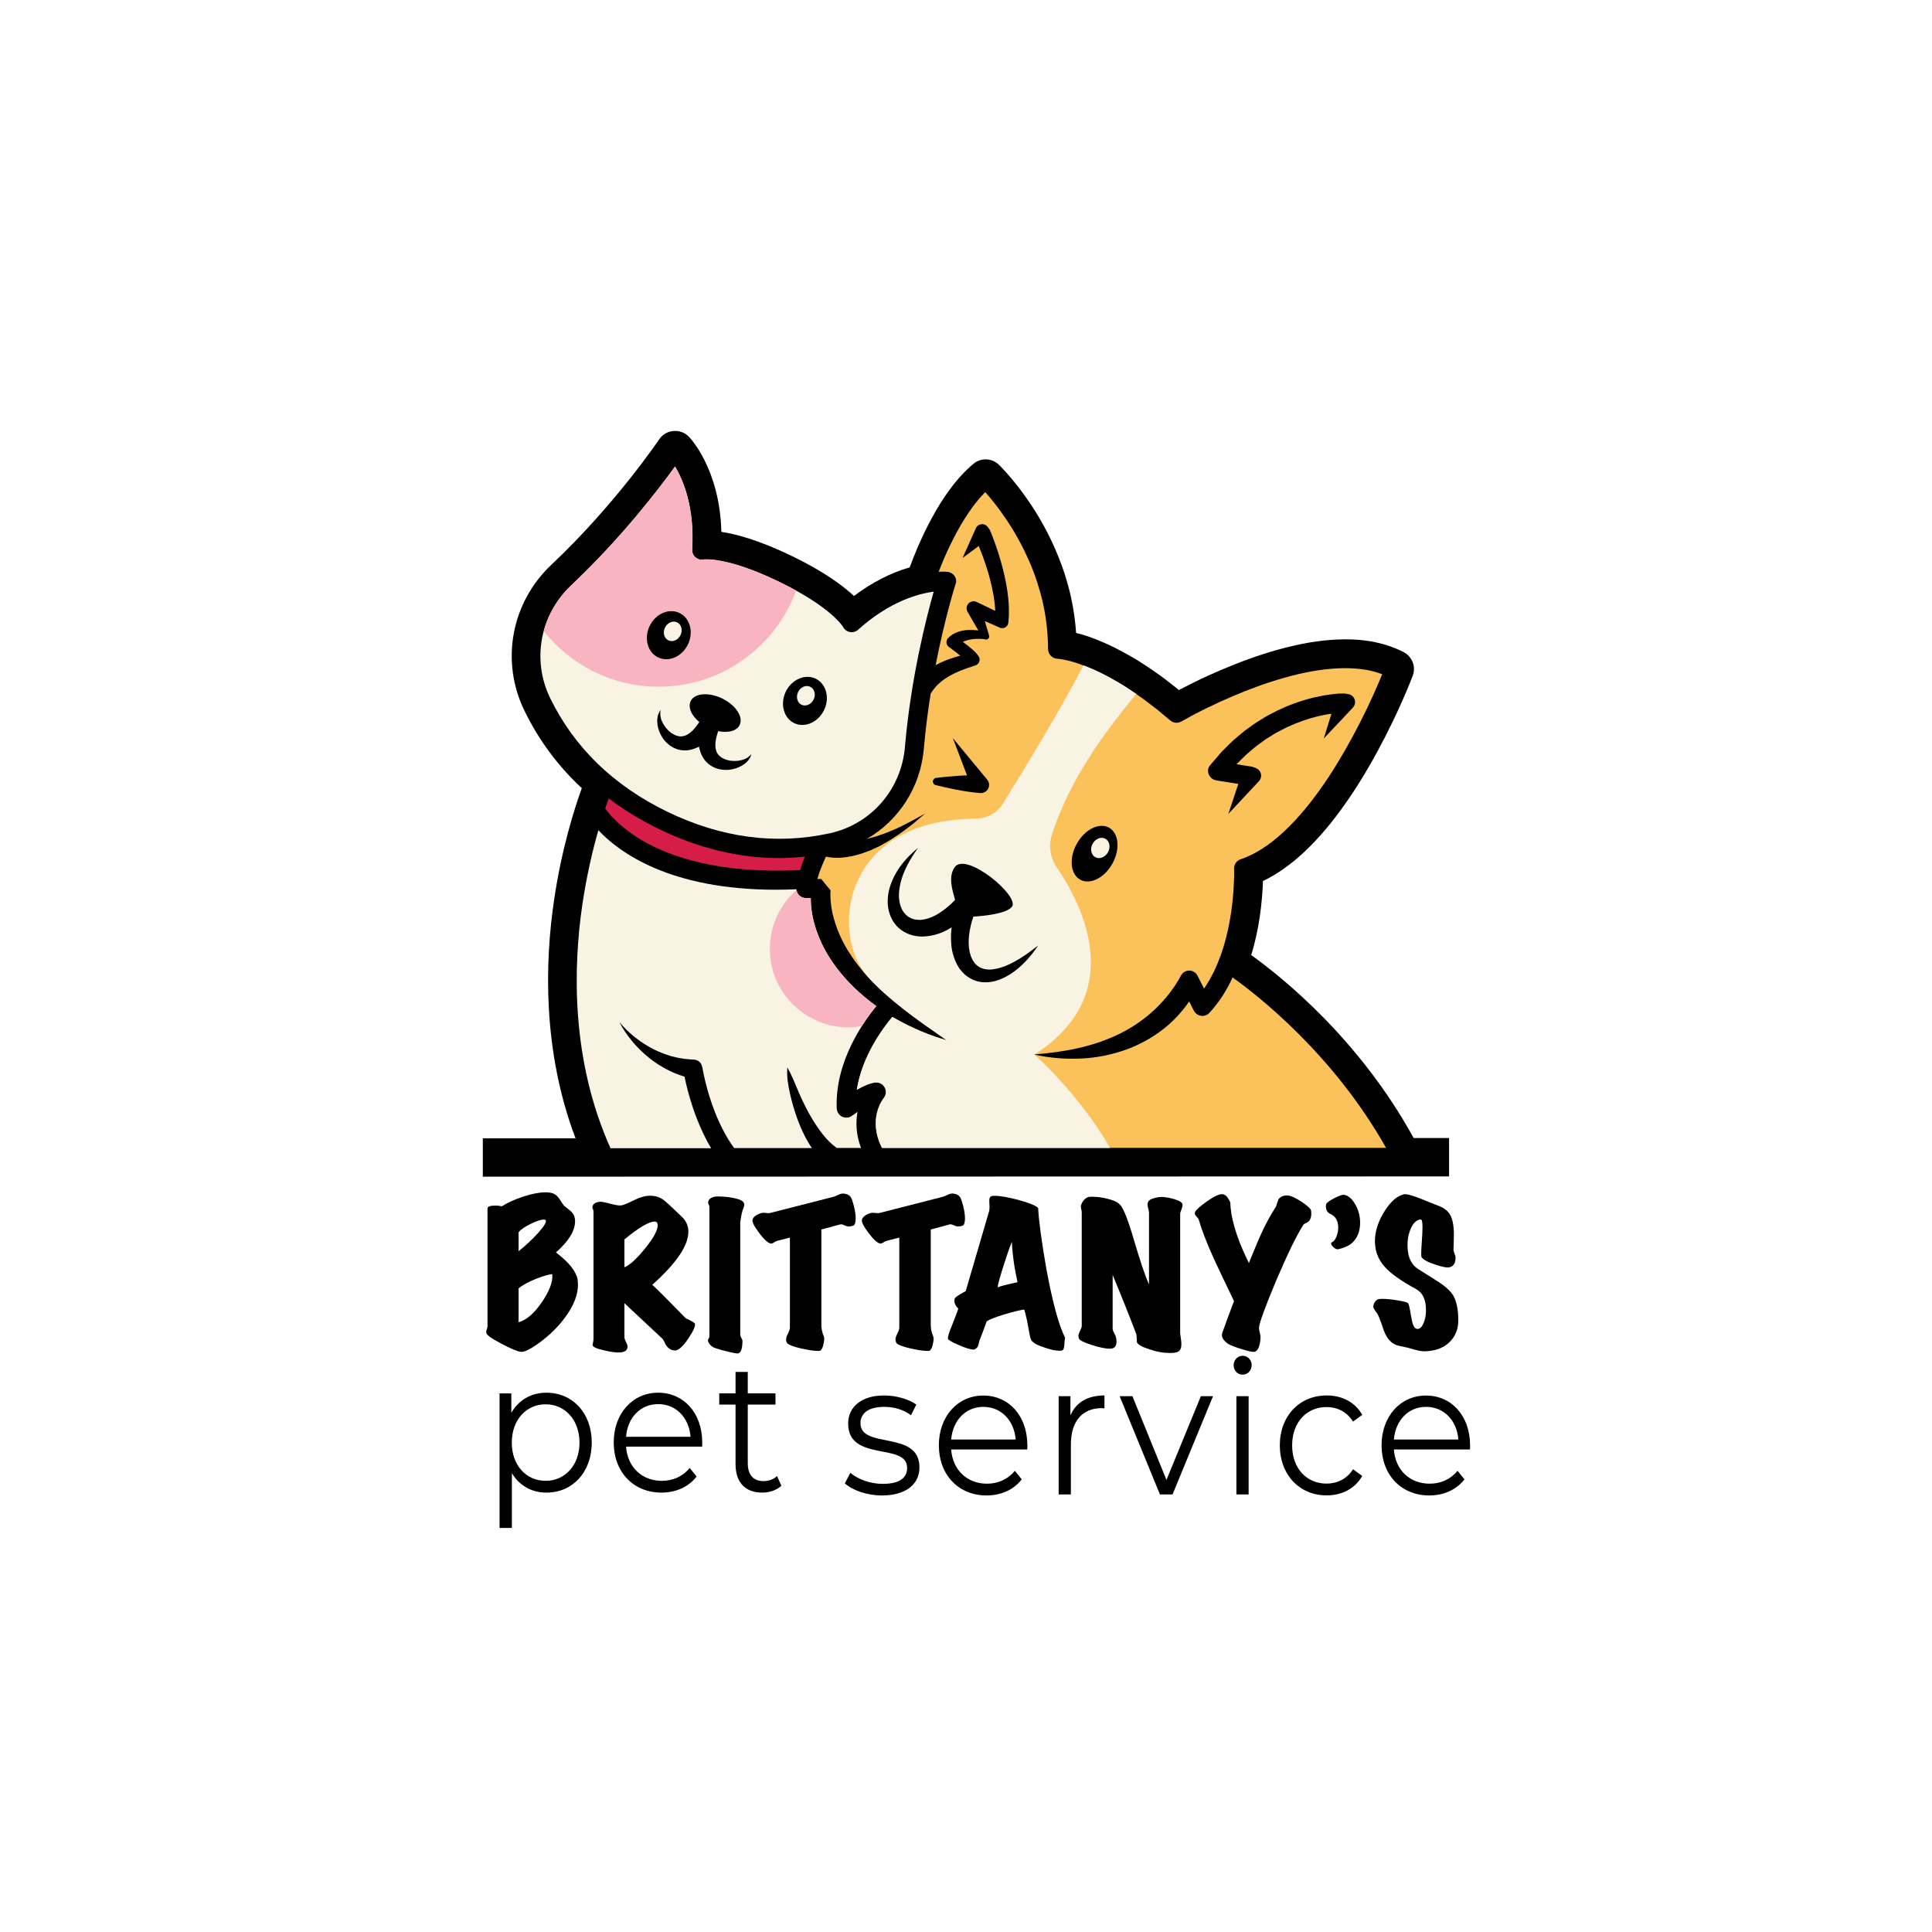 <?xml version="1.0" encoding="utf-8"?>
<!-- Generator: Adobe Illustrator 25.2.1, SVG Export Plug-In . SVG Version: 6.00 Build 0)  -->
<svg version="1.1" id="Layer_1" xmlns="http://www.w3.org/2000/svg" xmlns:xlink="http://www.w3.org/1999/xlink" x="0px" y="0px"
	 viewBox="0 0 2100 2100" style="enable-background:new 0 0 2100 2100;" xml:space="preserve">
<style type="text/css">
	.st0{fill:#FFFFFF;}
	.st1{fill:#FBC25C;}
	.st2{fill:#F8F3E3;}
	.st3{fill:#F8B4C1;}
	.st4{fill:#D51D48;}
	.st5{fill:none;}
</style>
<g>
	<rect class="st0" width="2100" height="2100"/>
	<g>
		<g>
			<path d="M524.8,1279v-41.7h100.8c-36.4-96-33.1-192.9-23.4-258.6c8.3-56.7,22.5-100.8,30.2-122c-26-24.1-47-52.5-62.5-84.5
				c-26-53.6-14.2-117.2,29.4-158.3c69.2-65.2,116.7-135.6,117.2-136.3c3.5-5.2,9.1-8.6,15.4-9.1c0.7-0.1,1.3-0.1,2-0.1
				c5.6,0,10.9,2.2,14.8,6.2c1.4,1.5,33.6,34.9,35.4,103.5c16.6,2.5,41.5,9.3,76.3,26.1c34.8,16.8,55.6,32.2,67.8,43.6
				c19.5-14.6,39.8-25.1,60.6-31.1c2.6-7.1,5.5-14.3,8.7-21.9c5-11.5,10-21.9,15.4-31.8c6.2-11.5,12.5-21.5,19.2-30.6
				c8.3-11.3,16.8-20.5,25.9-28.2c3.8-3.2,8.5-4.9,13.3-4.9c5.4,0,10.6,2.1,14.4,5.8c1.8,1.8,3.4,3.4,5.3,5.5
				c1.6,1.7,3.2,3.5,4.7,5.2c3.4,3.9,6.3,7.4,8.9,10.7c5.6,7,11,14.5,16.2,22.3c10,15,18.9,31.3,26.3,48.3c3.7,8.6,7,17.3,9.9,25.9
				c3.3,10.4,5.6,18.9,7.3,27c2.7,12.2,4.5,25,5.4,38l3.6,0.9c2.4,0.6,4.6,1.3,6.8,2c1,0.3,2.1,0.7,3.1,1l0.3,0.1l3.1,1.2
				c2.2,0.8,4.4,1.6,6.6,2.5c11.4,4.5,23.2,10.4,36.1,17.8c10.9,6.2,21,13.1,32.8,21.5c3.9,2.9,7.6,5.7,11.2,8.6l4.4,3.4l3.7,3.1
				c4.9-2.6,10.1-5.3,16-8.2c9.7-4.8,19.6-9.3,29.4-13.5c21.5-9.2,41.6-16.4,61.4-22c24.7-6.9,45.8-10.5,66.3-11.3
				c2.6-0.1,5.2-0.2,7.8-0.2c9.5,0,18.8,0.7,27.6,2.2c13.1,2.3,25.1,6.2,35.8,11.7c9.4,4.9,13.7,16,9.8,25.9
				c-3.9,10.1-8.2,20.4-14,33.2c-4.9,10.9-10.2,21.7-15.5,32.2c-11.7,23-23.5,43.3-36,62.2c-15.5,23.3-30.1,41.6-45.9,57.5
				c-9.8,9.9-19.4,18-29.3,24.9c-7.3,5.1-14.6,9.4-22,12.9c-0.1,2.3-0.2,4.6-0.3,7.1c-0.4,7.1-1,14.2-1.8,21.2
				c-1.6,14.3-4.2,28.5-7.8,42.1c-0.9,3.3-1.8,6.6-2.9,10.1c33.1,23.7,117.4,91,176.6,198.9h38.5v41.7L524.8,1279L524.8,1279z"/>
			<path d="M1530.5,1247.7c-62.6-117.3-156.3-187.1-182.7-205.2c1.9-5.6,3.6-11.2,5.1-16.8c3.4-13.5,5.9-27.1,7.5-40.7
				c0.8-6.8,1.4-13.7,1.8-20.6c0.2-4.5,0.4-8.9,0.4-13.4c9.4-3.9,18.2-9,26.3-14.6c10.1-7.1,19.3-15.2,27.9-23.7
				c17.1-17.2,31.5-36.2,44.6-55.9c13.1-19.8,24.7-40.3,35.4-61.2c5.3-10.5,10.4-21.1,15.3-31.8c4.9-10.8,9.4-21.4,13.8-32.7
				c1.9-4.8-0.2-10.4-4.9-12.9l-0.1,0c-10.4-5.4-21.5-8.8-32.7-10.7c-11.2-1.9-22.3-2.4-33.3-1.9c-22,0.9-43.3,5.2-63.9,10.9
				c-20.6,5.8-40.6,13.2-60.1,21.5c-9.8,4.2-19.4,8.6-28.9,13.3c-7.4,3.7-14.6,7.4-21.9,11.4l-8.9-7.5c-5-3.9-10-7.8-15.1-11.6
				c-10.4-7.4-20.9-14.7-32-21c-11.1-6.5-22.6-12.4-34.7-17.2c-3-1.2-6.1-2.3-9.2-3.4c-3.2-1-6.2-2.1-9.5-2.9l-4.8-1.3l-4.9-1.1
				c-0.3-0.1-0.7-0.1-1.1-0.2c-0.6-14.9-2.4-29.7-5.6-44.2c-1.9-8.8-4.3-17.4-7-25.9c-2.8-8.5-6-16.8-9.5-25
				c-7.2-16.3-15.7-32-25.5-46.8c-4.9-7.4-10.1-14.6-15.7-21.6c-2.8-3.5-5.6-6.9-8.6-10.3c-1.5-1.7-3-3.3-4.5-5
				c-1.6-1.7-3-3.2-4.9-5.1c-3.7-3.6-9.7-3.9-13.8-0.5l-0.1,0c-9.4,7.9-17.3,16.9-24.2,26.4c-6.9,9.4-13,19.3-18.5,29.4
				c-5.5,10.1-10.4,20.4-15,30.9c-3.7,8.7-7.2,17.4-10.3,26.4c-18.4,4.7-43,14.7-69.5,36.4c-9.6-10.6-30.1-28.1-71.5-48.1
				c-41.5-20-67.9-25.2-82.1-26.2c1-70.6-31.1-104-32.5-105.5c-2.2-2.2-5.3-3.4-8.4-3.1c-3.1,0.3-5.9,2-7.7,4.6
				c-0.5,0.7-48.5,71.9-118.7,138.1c-40.3,38-51.2,96.7-27.2,146.2c16,33,37.9,61.8,65.3,86.1c-6.6,17.2-22.9,63.9-32.1,126.5
				c-10.1,68.8-12.8,169.6,28.5,267.5H535.2v20.8h1029.6v-20.8H1530.5z"/>
			<path class="st1" d="M1037.7,626.3c-1.7-2.6-4.5-4.3-7.6-4.7c-0.5-0.1-4-0.4-9.8-0.1c1.9-4.9,3.9-9.7,5.9-14.5
				c4.3-9.9,9-19.7,14.1-29.1c5.1-9.4,10.8-18.5,17-27c4.2-5.7,8.8-11.1,13.6-16c0.5,0.5,1,1.1,1.4,1.6c2.7,3.1,5.4,6.2,7.9,9.5
				c5.2,6.5,10,13.2,14.6,20.1c9.2,13.8,17.1,28.5,23.8,43.6c3.3,7.6,6.2,15.3,8.8,23.2c2.5,7.9,4.8,15.8,6.5,23.8
				c3.5,16.1,5.2,32.5,5.3,48.9c0.1,5.5,4.4,10.1,9.9,10.4l0.2,0c0.6,0,2.2,0.2,3.4,0.4c1.3,0.2,2.7,0.5,4,0.7l4.1,0.9l4.2,1.1
				c2.8,0.7,5.5,1.7,8.3,2.6c2.8,1,5.5,2,8.2,3.1c10.9,4.3,21.6,9.8,31.9,15.8c10.4,5.9,20.3,12.8,30.2,19.8
				c4.8,3.6,9.6,7.4,14.4,11l14,11.7l0.1,0.1c3.3,2.7,8.1,3.3,12,1c8.6-4.9,17.8-9.8,26.9-14.2c9.2-4.5,18.5-8.8,27.9-12.8
				c18.8-8.1,38-15.1,57.5-20.6c19.5-5.5,39.4-9.4,59.1-10.2c9.8-0.4,19.6,0.1,29,1.6c6.2,1.1,12.2,2.7,17.9,4.9
				c-3.1,7.4-6.3,14.9-9.6,22.3c-4.7,10.4-9.7,20.7-14.9,30.9c-10.4,20.4-21.7,40.2-34.2,59.2c-12.6,18.9-26.3,37-42,52.7
				c-15.6,15.7-33.4,29.3-53.2,36c-4.2,1.4-7.2,5.5-7.1,10.2v0.1c0.2,6,0,12.7-0.4,19c-0.3,6.4-0.9,12.9-1.6,19.3
				c-1.5,12.8-3.8,25.5-7,37.9c-1.6,6.2-3.5,12.3-5.6,18.2c-2.2,5.9-4.6,11.8-7.3,17.4c-2.8,5.6-5.8,11-9.2,16.2
				c-0.5,0.8-1.1,1.5-1.6,2.2l-6.8-13.5l0,0c-0.9-2-2.4-3.7-4.4-4.8c-4.9-2.7-11-0.9-13.7,4l-0.9,1.6l-1.1,2l-1.4,2.3
				c-0.9,1.6-1.9,3.2-2.9,4.7c-2.1,3.1-4.3,6.2-6.6,9.2c-4.7,6-9.8,11.6-15.3,16.9c-5.6,5.2-11.5,10.2-17.9,14.5
				c-6.3,4.5-13,8.4-20,11.9c-7,3.6-14.3,6.4-21.8,9.2c-7.5,2.5-15.2,4.8-23.1,6.6c-15.8,3.6-32.2,5.7-48.8,7.1
				c16.4,3.7,33.3,5.2,50.4,4.4c8.6-0.2,17.1-1.5,25.6-3c8.5-1.8,16.9-4.1,25.2-7.1c8.2-3.1,16.2-6.9,23.9-11.4
				c7.6-4.6,14.9-9.7,21.6-15.7c6.7-5.9,12.8-12.6,18.2-19.7c1.2-1.7,2.5-3.5,3.7-5.2l5,10l0.1,0.1c0.6,1.1,1.3,2.1,2.3,3
				c4.2,3.8,10.8,3.5,14.6-0.7c4.9-5.4,9.4-11.1,13.4-17.1c3.9-6,7.4-12.2,10.5-18.6c0.4-0.9,0.8-1.8,1.2-2.8
				c28.3,20.2,109.8,84,166.9,185.3H958.6c-16-31.5,1.1-53.2,1.8-54.1c2.7-3.3,3.2-7.9,1.2-11.6s-6.1-5.9-10.4-5.4
				c-5.8,0.7-13.2,4.1-19.9,7.9c5.6-37.1,29.4-68.3,38.6-79.2c1.9,1.1,3.8,2.3,5.8,3.3c17,9.4,34.7,16.9,53.2,22.1
				c-15.7-11-31.3-21.6-46-33.1c-14.6-11.5-28.5-23.6-40.7-37c-12-13.6-22.4-28.2-29.4-44.2c-3.6-8-6.2-16.2-8.1-24.5
				c-0.8-4.2-1.5-8.4-1.8-12.5c-0.2-2.1-0.2-4.2-0.3-6.2c0-1,0-2,0-3l0.1-1.4c0-0.4,0.1-1,0.1-1l0,0l-10.2-12.4h-4.1
				c0.9-3.5,2.1-7,3.4-10.4c1.4-3.7,3-7.4,4.6-11.1c0.4-0.9,0.9-1.9,1.3-2.8c1.2,0.3,2.3,0.5,3.5,0.7l4.6,0.5c1.5,0.1,3,0.1,4.5,0.1
				c1.5,0.1,3,0,4.4-0.2l4.3-0.4c1.4-0.2,2.8-0.5,4.2-0.7l4.2-0.8l4-1.1c2.7-0.7,5.4-1.4,7.9-2.4c2.5-1,5.2-1.8,7.6-2.9l7.3-3.4
				c2.5-1,4.7-2.5,7-3.8c2.3-1.3,4.7-2.5,6.9-4c4.4-3,8.9-5.7,13.1-8.8c4.2-3.2,8.4-6.2,12.4-9.5l11.8-10.1l-13.5,7.5
				c-4.5,2.5-9.2,4.6-13.7,7c-4.6,2.3-9.3,4-14,6.1c-2.3,1-4.8,1.7-7.1,2.5c-2.4,0.8-4.7,1.8-7.1,2.3c-2.6,0.8-5.3,1.5-7.9,2.2
				c34.8-20.1,58.4-56.2,62-98.2c1.8-20.8,4.4-40.9,7.4-59.7c2.1-3.4,4.5-6.5,7.2-9.3c3.3-3.3,7.2-6.3,11.5-8.9
				c8.6-5.2,18.7-9,29-12.2l0.9-0.3c0.6-0.2,1.2-0.5,1.8-0.9c3-2.1,3.7-6.1,1.7-9.1l0,0c-1.2-1.8-2.3-3-3.3-4.1c-1-1.1-2-2-3-2.9
				c-2-1.7-3.9-3.3-5.9-4.9c-1.6-1.3-3.3-2.5-4.9-3.7c2-1,4.2-1.8,6.5-2.3c2.7-0.6,5.6-0.9,8.5-1c2.9-0.1,6,0,8.7,0.4l0,0
				c0.7,0.4,1.6,0.5,2.5,0.2c1.8-0.5,2.9-2.4,2.3-4.3l-0.4-1.3l-4.2-14.3l15.5,6.8l0.7,0.3c0.8,0.4,1.7,0.6,2.7,0.6
				c3.7,0,6.7-3,6.7-6.7l0,0c0.9-8.9,0.7-17.6-0.2-26.2c-0.9-8.6-2.4-17-4.3-25.3c-1.9-8.3-4.2-16.5-6.8-24.5
				c-2.6-8.1-5.4-15.9-8.8-24l0,0l-2.4-3.3c-0.7-1-1.8-1.9-3-2.4c-3.8-1.7-8.2,0-9.9,3.8l-14.4,32.3l17.6-13c1.6,4,3.2,8.1,4.7,12.1
				c2.7,7.5,5.2,15.2,7.2,22.8c3.1,11.8,5.5,23.8,6,35.6l-20.2-9.7c-1.9-0.9-4.1-1-6.2-0.2c-3.9,1.6-5.8,6.1-4.2,10l0.1,0.2l0,0
				l12.1,21c-0.5-0.1-1-0.2-1.5-0.2c-3.4-0.4-6.8-0.5-10.3-0.3c-3.5,0.2-7.2,0.9-10.8,2.2c-3.6,1.3-7.2,3.5-10.2,6.5l0,0
				c-0.2,0.2-0.4,0.5-0.6,0.7c-2.1,2.9-1.4,6.9,1.4,9l0.3,0.2c3.8,2.7,7.6,5.6,11.2,8.6c0.3,0.2,0.6,0.5,0.9,0.7
				c-7.3,1.9-14.6,4.3-21.7,7.7c-1.7,0.8-3.4,1.7-5.1,2.6c10.1-51.8,21.5-87.7,21.7-88.2C1039.8,632.2,1039.4,628.9,1037.7,626.3z"
				/>
			<path class="st2" d="M1124.3,1146.3c103.6-66.2,50.4-165.5,24.5-203.2c-7.3-10.7-9.4-24.2-5.3-36.4
				c21.9-66.6,63.3-117.6,91.5-152.5c-7-4.8-14.1-9.5-21.4-13.6c-10.3-6-21-11.5-31.9-15.8c-1.3-0.5-2.7-1-4-1.5
				c-25.4,49.1-67.9,118.6-87.8,150.6c-6.4,10.3-17.8,15.9-29.9,16c-146.8,1.4-156.6,126.1-117.7,170.7c11.9,13.7,26.1,25.5,40.7,37
				c14.7,11.5,30.3,22.1,46,33.1c-18.5-5.2-36.3-12.8-53.2-22.1c-2-1.1-3.9-2.2-5.8-3.3c-9.2,10.9-33,42.1-38.6,79.2
				c6.6-3.7,13.7-7,19.5-7.8c3.2-0.4,6.4,0.4,8.8,2.7c4.2,4,4.3,10.2,0.9,14.3c-0.7,0.9-17.8,22.6-1.8,54.1h247.8
				C1172.1,1187.9,1124.3,1146.3,1124.3,1146.3z"/>
			<path class="st2" d="M597.9,758.6c-20-41.3-10.9-90.3,22.7-122c55.2-52.1,96.2-106,113.2-129.5c8.7,14.5,21.4,44.2,18.6,90.2
				c-0.2,3.2,1,6.4,3.5,8.5s5.6,3,8.8,2.4c0.2,0,24.9-3.5,82,24.1c57.2,27.7,69.7,49.1,69.7,49.2c1.5,2.9,4.2,4.9,7.4,5.5
				c3.2,0.6,6.5-0.3,8.9-2.5c34.3-30.8,65.4-39.2,82.2-41.4c-7.9,27.9-24.8,93.5-31.3,169.1c-4,46-36.7,83.6-81.5,93.5
				c-58.4,12.9-117.8,5.1-176.4-23.2C667,854.1,624,812.4,597.9,758.6z"/>
			<path class="st3" d="M715.9,746.4c68.7,0,127.2-43.5,149.4-104.5c-5.6-3.1-11.8-6.3-18.7-9.7c-57.2-27.7-81.8-24.2-82-24.1
				c-3.2,0.6-6.4-0.2-8.8-2.4s-3.7-5.3-3.5-8.5c2.8-46-9.9-75.6-18.6-90.2c-17,23.6-58,77.5-113.2,129.5
				C606,650.4,596,667.5,591,685.8C620.1,722.7,665.2,746.4,715.9,746.4z"/>
			<path class="st4" d="M875,931.1c-0.9,2.1-1.8,4.3-2.6,6.5c-1,2.7-1.9,5.3-2.8,8.1c-87.2,4.5-140.5-14.4-170-31.3
				c-24.5-14-37.1-29-41.8-35.6c1.4-4.2,2.7-7.8,3.8-11c16.6,12.6,35,23.8,55,33.5c43.2,20.9,86.9,31.4,130.5,31.4
				C856.3,932.6,865.7,932.1,875,931.1z"/>
			<path class="st2" d="M632.9,983.8c4.7-31.9,11.3-59.8,17.5-81.4c22.7,24.2,77.8,64.7,193,64.7c7.2,0,14.6-0.2,22.2-0.5
				c0.4,5.3,4.8,9.5,10.2,9.5h0.2h5.3c0,1.5,0,3,0.1,4.4c0.2,5.3,0.9,10.5,1.9,15.6c2,10.2,5.5,20,9.8,29.3
				c8.8,18.5,21.4,34.5,35.6,48.4c7.6,7.2,15.5,13.8,23.8,19.8c-13.7,16.6-45.1,60.2-43,111.2c0.2,3.8,2.4,7.3,5.9,9
				c3.5,1.7,7.6,1.3,10.7-1c1.9-1.4,3.9-2.8,6-4.2c-2,10.7-1.9,24.1,3.8,39.2h-26.4c-5.4-3.8-10.6-9-15.2-14.8
				c-5.4-6.8-10.2-14.4-14.7-22.3c-4.4-8-8.4-16.3-12-24.8c-3.6-8.6-7-17.2-11.8-25.7c-0.8,9.8,0.8,19.3,2.9,28.6
				c2.1,9.3,4.8,18.6,8.1,27.7c3.4,9.1,7.4,18.2,12.7,26.8c0.9,1.5,1.9,3.1,3,4.6H798c-3.8-5.2-7.3-10.7-10.4-16.5
				c-3.9-7.3-7.5-14.8-10.5-22.6c-3-7.8-5.7-15.8-8-23.9c-1.1-4.1-2.2-8.1-3.1-12.2c-1-4-1.8-8.3-2.5-12.1l-0.7-2.4
				c-1.1-3.5-4.2-6.1-8.1-6.4c-7.4-0.4-15-1.1-22.3-3.1c-3.8-0.8-7.3-2.2-11-3.4c-3.5-1.5-7.2-2.9-10.7-4.7
				c-7-3.5-13.8-7.8-20.1-12.8c-6.3-5-12.2-10.6-17.4-16.9c3.7,7.3,8.4,14.2,13.8,20.7c5.3,6.5,11.4,12.4,18,17.8
				c3.3,2.8,6.9,5.1,10.4,7.6c3.7,2.2,7.4,4.6,11.4,6.4c5.5,2.9,11.3,5,17.3,6.9c0.5,2.4,1,4.7,1.5,7.1c1,4.4,2.2,8.8,3.4,13.2
				c2.5,8.7,5.3,17.4,8.7,25.9c3.3,8.5,7.2,16.8,11.5,25c1.2,2.2,2.5,4.4,3.8,6.6H663.6C620.5,1152,623,1051.7,632.9,983.8z"/>
			<ellipse transform="matrix(0.435 -0.9 0.9 0.435 -210.916 1044.718)" cx="727.4" cy="690.5" rx="26.8" ry="23.1"/>
			<path class="st2" d="M722.8,682.2c2.6-5.4,8.5-8,13.2-5.7s6.3,8.5,3.7,13.8c-2.6,5.4-8.5,8-13.2,5.7
				C721.8,693.8,720.2,687.6,722.8,682.2z"/>
			<path d="M760.1,784.8c-1.1,1.7-2.3,3.4-3.5,4.9c-1.1,1.4-2.2,2.6-3.3,3.9c-1.2,1.1-2.3,2.2-3.5,3.1c-2.4,1.9-4.8,3-7.4,3.5
				c-5.1,1.1-11.8-1.7-16.9-7.2c-2.5-2.7-4.8-5.9-6.2-9.5c-0.8-1.8-1.2-3.7-1.5-5.7c-0.2-2-0.2-4,0.4-6.1c-1.4,1.6-2.4,3.7-3.1,5.9
				c-0.5,2.2-0.8,4.5-0.7,6.8c0.1,4.7,1.4,9.3,3.5,13.6c2.1,4.3,5.1,8.3,9.3,11.6c4.1,3.2,9.5,5.6,15.3,6c5.8,0.4,11.6-1.2,16.4-3.6
				c0.3-0.2,0.6-0.4,0.9-0.5c0.1,0.4,0.1,0.7,0.2,1.1c1.1,5.3,3.4,10.8,7.3,15.1c3.9,4.3,9.1,7.1,14.2,8.3
				c5.1,1.2,10.2,1.1,14.8,0.1c4.7-1,9.1-2.9,12.8-5.7c1.9-1.3,3.5-3,4.9-4.8c1.3-1.9,2.3-4,2.7-6c-1.3,1.7-2.9,3-4.5,4.1
				c-1.8,1-3.5,1.8-5.4,2.3c-3.7,1.1-7.6,1.3-11.3,1c-7.4-0.6-13.8-4.1-16.1-8.8c-1.2-2.3-1.8-5-1.8-8c-0.1-1.5,0.1-3.1,0.3-4.7
				c0.3-1.7,0.5-3.3,1-5c0.5-1.9,1.1-3.8,1.7-5.8c10.8,2.2,20.2-0.1,23.4-6.7c4.2-8.8-4.3-21.6-19-28.8c-14.7-7.1-30.1-5.8-34.3,2.9
				C747.6,768.9,751.6,777.8,760.1,784.8z"/>
			<path d="M863.2,786c11.5,5.5,26-0.8,32.5-14.1c6.5-13.3,2.4-28.6-9.1-34.2c-11.5-5.5-26,0.8-32.5,14.1
				C847.7,765.1,851.8,780.4,863.2,786z"/>
			<path class="st2" d="M867.5,752.2c2.6-5.4,8.5-8,13.2-5.7s6.3,8.5,3.7,13.8c-2.6,5.4-8.5,8-13.2,5.7
				C866.6,763.8,864.9,757.6,867.5,752.2z"/>
			<path d="M1016.6,853.2l3.2,0.8l6.3,1.5c4.2,0.9,8.4,1.9,12.7,2.7c4.2,0.8,8.4,1.6,12.7,2.2c4.2,0.6,8.5,1.2,12.7,1.5l1.4,0.1
				c2.2,0.2,4.5-0.5,6.3-2c3.8-3.1,4.3-8.7,1.2-12.5l-37.4-45.2l15.4,40.5c-3.8,0.1-7.6,0.3-11.3,0.6c-4.3,0.3-8.6,0.7-12.9,1.1
				l-6.5,0.7l-3.2,0.4c-1.1,0.1-2.2,0.7-3.4,3.6C1014.5,852.2,1015.6,853,1016.6,853.2z"/>
			<path d="M1174.2,956.2c10.7,5.9,26.4-2,35-17.6c8.6-15.6,6.9-33.1-3.8-39s-26.4,2-35,17.6
				C1161.7,932.8,1163.5,950.3,1174.2,956.2z"/>
			<path class="st2" d="M1187.6,917.1c3.1-5.5,9.3-8,13.9-5.4c4.6,2.5,5.9,9.1,2.9,14.6c-3.1,5.5-9.3,8-13.9,5.4
				C1185.9,929.2,1184.6,922.6,1187.6,917.1z"/>
			<path d="M1058,996.3c14.8-0.9,36.1-3.5,41.9-10.7c9.1-11.4-50.5-60.9-62.4-42.7c-6.7,10.2-2.8,23.1,0.6,35.3l-2.1,2.1
				c-0.6,0.6-1.3,1.3-1.9,1.9l-1.8,1.6c-4.8,4.3-10.2,8.3-15.6,11.2c-5.5,2.8-11.3,4.7-16.8,4.9c-2.7-0.1-5.4-0.2-7.8-1.1
				c-2.4-0.9-4.7-2.1-6.7-3.8c-1.9-1.8-3.6-4-5-6.5c-1.2-2.6-2.3-5.4-2.7-8.6c-1.2-6.2-0.5-13,1-19.7c1.6-6.7,4.2-13.4,7.5-19.8
				c3.3-6.4,7.3-12.6,11.6-18.7c-5.8,4.7-11.2,9.9-16,15.8c-4.8,5.9-9,12.5-12,19.7c-3.1,7.2-5.1,15.3-4.9,23.8
				c0,4.3,0.9,8.6,2.3,12.9c1.5,4.2,3.8,8.4,6.9,12c3.2,3.6,7.1,6.5,11.5,8.5c4.4,2.1,9.1,3.1,13.7,3.5c9.3,0.5,18.1-1.6,25.9-5
				c3.3-1.4,6.3-3.1,9.2-4.9c-0.3,2.6-0.6,5.3-0.7,7.9c-0.2,7.9,0.3,16,3,24c0.8,2,1.3,4,2.3,5.9l1.4,2.9l1.7,2.8
				c1.1,1.9,2.6,3.6,4.1,5.3c1.6,1.6,3.2,3.2,5.1,4.5c1.8,1.4,3.9,2.4,5.9,3.5c1,0.5,2.1,0.8,3.2,1.2c1.1,0.4,2.2,0.7,3.2,0.9
				c4.4,1.1,8.8,0.9,12.9,0.5c8.3-1.2,15.4-4.6,21.8-8.6c6.3-4.1,11.8-8.9,16.8-14.2c5-5.2,9.3-10.9,13.3-16.8
				c-5.7,4.3-11.2,8.6-17.1,12.3c-2.8,2-5.9,3.6-8.8,5.3l-4.5,2.3c-1.5,0.7-3.1,1.3-4.5,2c-6.1,2.5-12.3,4.1-18.1,4.2
				c-5.7-0.2-10.7-1.7-14.2-5.2c-3.6-3.3-5.9-8.3-7.2-13.8c-1.2-5.6-1.4-11.7-0.7-17.8C1054,1010.1,1055.7,1003.2,1058,996.3z"/>
			<path class="st3" d="M893,1025.4c-4.3-9.3-7.7-19.1-9.8-29.3c-1-5.1-1.7-10.3-1.9-15.6c-0.1-1.5-0.1-2.9-0.1-4.4H876h-0.2
				c-5.1,0-9.3-3.8-10-8.7c-17.8,15.6-29,38.5-29,64c0,47,38.1,85.2,85.2,85.2c5,0,10-0.5,14.8-1.3c5.9-9.3,11.6-16.7,15.7-21.7
				c-8.3-6.1-16.3-12.7-23.8-19.8C914.4,1060,901.8,1044,893,1025.4z"/>
			<path d="M1321.9,848.2l0.4,0.1l23.7,3.8l-10.8,32.5l33.3-35.6c0.7-0.8,1.3-1.7,1.7-2.8c1.7-4.5-0.5-9.5-4.9-11.2l-4.2-1.6l0,0
				l-17.1-2.7l0.6-0.6c4.6-4.4,8.9-9.2,13.9-13.2c2.4-2,4.8-4.2,7.3-6.1l7.7-5.6c2.5-2,5.3-3.5,8-5.2c2.7-1.6,5.3-3.5,8.2-4.8
				l8.4-4.4l8.7-3.8c5.9-2.4,11.8-4.6,17.9-6.3c6.1-1.8,12.2-3.2,18.4-4.3c1.4-0.2,2.7-0.4,4.1-0.6l-8.3,26.9l31.6-33.5
				c1.1-1.2,1.9-2.7,2.3-4.5c0.8-4.8-2.3-9.3-7.1-10.2l-4.1-0.7l0,0c-1.2,0-2.1,0-3.1,0c-1,0-1.9,0.1-2.8,0.1
				c-1.8,0.1-3.7,0.2-5.5,0.5c-3.6,0.3-7.1,0.9-10.7,1.4c-7,1.3-14,2.8-20.8,4.9c-6.8,2-13.5,4.4-20.1,7.1l-9.7,4.3l-9.4,4.9
				c-3.2,1.5-6.1,3.6-9.2,5.4c-3,1.9-6.1,3.7-8.9,5.8l-8.6,6.2c-2.8,2.2-5.4,4.5-8.1,6.8c-5.6,4.4-10.3,9.6-15.4,14.6l-1.9,1.9
				l-1.7,2l-3.4,4l-6.9,8c-1.2,1.4-2,3.1-2.3,5C1312.6,842.1,1316.4,847.3,1321.9,848.2z"/>
		</g>
		<g>
			<path d="M627.8,1390.7c0.3,2,0.4,4,0.4,5.9c0,11-4.7,22.8-14,35.4c-7.5,10.2-16.8,19.3-27.7,27.3c-10,7.3-16.8,10.6-20.4,10.1
				c-4-0.5-10.9-3.5-21-8.8c-10-5.3-15.4-9-16.2-11c-0.3-0.5-0.4-1.1-0.4-1.8c0-0.8,0.2-1.8,0.7-3.1c0.5-1.3,0.7-2.2,0.7-2.9v-128.2
				c0-2.1,2.9-3.2,8.7-3.2c2.6,0,4.9,0.3,6.9,0.8c6.2-4,14-7.5,23.4-10.6c9.4-3.1,17.5-4.6,24.2-4.6c4,0,7,0.6,9.2,1.7
				c2.2,1.1,4.2,3.1,6,5.8c2.4,3.8,4,6.2,4.9,7.1c0.3,0.3,2.4,2,6.5,5.3c2.4,2,3.9,4.1,4.6,6.3c0.5,1.6,0.8,3.3,0.8,5.1
				c0,10.4-6.9,21.8-20.8,34C618.6,1372.3,626.3,1382,627.8,1390.7z M593.2,1326.4c-0.3-0.5-1-0.8-2.2-0.8c-3,0-7.8,1.6-14.2,4.7
				c-6.5,3.2-10.8,6.2-13.1,9.1v20.6c8.4-6.7,15.7-13.6,21.9-20.6C591.7,1332.5,594.2,1328.1,593.2,1326.4z M600.3,1385
				c-3.4,0.1-9.2,1.8-17.4,4.9c-8.8,3.6-15.2,7.1-19.2,10.5v36.8c8.6-2.4,17-9.6,25.3-21.8C597.3,1403.3,601.1,1393.1,600.3,1385z"
				/>
			<path d="M755.2,1438.4c1.2,2.2-1.2,7.8-7,16.5c-5.9,8.8-10.8,13.1-14.7,13c-4.2-0.1-7.6-2.4-10.1-6.7c-0.4-1.3-1.4-3.2-3-5.7
				l-41.7-39v36.6c0,1.5,0.6,3.3,1.7,5.5c1.1,2.2,1.7,3.9,1.7,4.9c0,4-2.6,6.1-7.7,6.5c-4,0.4-9.8-0.3-17.6-2.2
				c-8.4-1.8-12.7-3.8-12.7-5.9c0-0.7,0.2-1.5,0.5-2.7c0.3-1.1,0.5-2.5,0.5-4.3v-138.1c0-0.9-0.2-1.7-0.6-2.5
				c-0.4-0.7-0.6-1.3-0.6-1.7c0.1-3.6,2.8-5.7,7.9-6.3c1.6-0.3,5.2,0.4,10.8,1.9c5.6,1.5,9.6,2.2,12,2.1c2.2-0.1,6.8-1.9,13.8-5.4
				c6.9-3.5,13-5.2,18.1-5.2c2,0,4,0.2,6.1,0.6c3.7,0.8,7.1,2.5,10.1,5.1c3,2.6,5.9,5.3,8.7,7.9c7.3,6.9,11,10.5,11.3,10.9
				c3.4,4,5.3,8.4,5.5,13.3c0.8,15.3-12.3,35-39.2,59c5.5,5,17.7,17.2,36.6,36.6c1.2,0.4,2.9,1.2,5.1,2.4
				C752,1436.1,753.5,1437.1,755.2,1438.4z M711.5,1327.8c-6.2,0-17.1,6.5-32.8,19.4v30.3c5.7-2.2,13.1-9,22.4-20.4
				c9.2-11.3,13.8-19.8,13.8-25.3C714.8,1329.1,713.7,1327.8,711.5,1327.8z"/>
			<path d="M809,1309.4c0,0.9-0.3,2.2-0.9,3.8c-0.6,1.6-1,2.6-1.1,3c-0.8,2.6-1.6,6.7-2.4,12.3v121.5c0,1.6,0.4,3,1.2,4.3
				c0.8,1.3,1.2,2.3,1.2,3.1c0,8.4-1.6,13-4.7,13.7c-1.2,0.3-5.8-0.6-13.8-2.6c-8.4-2.1-13.3-3.8-14.6-4.9c-2.9-2.5-4.4-4.8-4.4-6.9
				c0-0.5,0.3-1.1,0.8-1.8c0.5-0.7,0.8-1.8,0.8-3.4v-139.5c0-0.8-0.2-1.6-0.7-2.5c-0.5-0.9-0.7-1.7-0.7-2.5c0.3-3.2,2.7-5.3,7.3-6.3
				c1.4-0.3,4.5-0.3,9.1,0c5.7,0.4,10.4,1.1,14.2,2.2C806.1,1304.2,809,1306.5,809,1309.4z"/>
			<path d="M922.2,1333.1c-1.1,0-2.5-0.4-4.4-1.3c-1.8-0.9-3.4-1.2-4.6-0.9l-20.4,5.5v104.1c0,3.8,0.9,8,2.8,12.5
				c0.5,1.3,0.4,3.8-0.4,7.5c-0.8,4.1-2,6.7-3.8,7.7c-0.3,0.1-0.9,0.2-2,0.2c-4.4,0-10.4-0.9-18.2-2.6c-8.7-2-13.8-3.9-15.4-5.7
				c-1.8-2.4-1.8-5.5,0.2-9.5c1.7-3.4,2.6-5.9,2.6-7.5v-97.9l-14,3.6c-0.7,0.1-1.7,0.7-3.3,1.7c-1.5,1-2.8,1.4-3.9,1.1
				c-3-0.8-7.2-4.7-12.5-11.8c-5.3-7.1-7.6-11.8-6.9-14.3c1.1-3,4.2-5.3,9.3-6.9c1.3-0.4,3-0.5,5.1-0.2c2.1,0.3,3.8,0.3,4.9,0
				l68.9-17.6c0.7-0.1,2.6-0.9,5.7-2.4c2.1-0.9,4-1.3,5.7-1c3.7,0.5,6.2,2,7.5,4.4c0.9,1.6,1.9,4.5,3,8.9c1.3,5.1,2,9.6,2,13.5
				c0,2.9-0.4,5.1-1.1,6.6C928.5,1332.2,926.1,1333,922.2,1333.1z"/>
			<path d="M1041.1,1333.1c-1.1,0-2.5-0.4-4.4-1.3c-1.8-0.9-3.4-1.2-4.6-0.9l-20.4,5.5v104.1c0,3.8,0.9,8,2.8,12.5
				c0.5,1.3,0.4,3.8-0.4,7.5c-0.8,4.1-2,6.7-3.8,7.7c-0.3,0.1-0.9,0.2-2,0.2c-4.4,0-10.4-0.9-18.2-2.6c-8.7-2-13.8-3.9-15.4-5.7
				c-1.8-2.4-1.8-5.5,0.2-9.5c1.7-3.4,2.6-5.9,2.6-7.5v-97.9l-14,3.6c-0.7,0.1-1.7,0.7-3.3,1.7c-1.5,1-2.8,1.4-3.9,1.1
				c-3-0.8-7.2-4.7-12.5-11.8c-5.3-7.1-7.6-11.8-6.9-14.3c1.1-3,4.2-5.3,9.3-6.9c1.3-0.4,3-0.5,5.1-0.2c2.1,0.3,3.8,0.3,4.9,0
				l68.8-17.6c0.7-0.1,2.6-0.9,5.7-2.4c2.1-0.9,4-1.3,5.7-1c3.7,0.5,6.2,2,7.5,4.4c0.9,1.6,1.9,4.5,3,8.9c1.3,5.1,2,9.6,2,13.5
				c0,2.9-0.4,5.1-1.1,6.6C1047.4,1332.2,1045,1333,1041.1,1333.1z"/>
			<path d="M1157.6,1453.8c-0.1,1.2-0.4,4-0.8,8.5c-0.1,2.4-0.7,4.2-1.6,5.3c-0.7,0.4-1.8,0.6-3.4,0.6c-4.4,0-9.8-1.1-16.2-3.4
				c-7-2.1-11.7-4.6-14.2-7.5c-1.1-1.2-2.1-5.1-3.2-11.9c-1.5-8.8-3.1-16.2-4.9-22c-5,0.7-12.3,2.5-22,5.4c-9.6,3-15.9,5.4-18.8,7.4
				c-2,5.7-4.6,12.7-7.9,21c-0.4,1.8-0.8,3.6-1.3,5.2c-0.5,1.6-1.6,3-3.5,4.1c-0.4,0.3-1,0.4-1.8,0.4c-3.2,0-8.5-1.7-15.9-4.9
				c-7.5-3.3-11.3-5.5-11.6-6.5c-0.5-1.8,0.7-6.4,3.8-13.7c4.2-10.6,6.7-17,7.3-19.4c-2.8-2.8-4.2-5.5-4.2-8.3
				c0-0.7,0.1-1.4,0.2-2.2c0.3-1.6,4.3-4.4,12.1-8.5l25.5-87.2c0.4-1.6,0.5-4.5,0.2-8.7c-0.3-3.6,0.1-5.8,1.2-6.7
				c0.7-0.7,2.2-1,4.7-1c6.2,0,15,1.6,26.5,4.7c11.5,3.2,18.3,6,20.6,8.5c0.8,14.6,3.8,36.6,8.9,65.9
				C1144,1415.2,1150.7,1440.1,1157.6,1453.8z M1106,1393.7c-1.7-8.3-2.8-13.8-3.2-16.4c-1.5-8.8-2.4-18-3-27.5
				c-2.6,6.5-5.7,15.4-9.3,26.9c-3.8,12-5.9,19.5-6.1,22.6C1086.9,1398.1,1094.1,1396.3,1106,1393.7z"/>
			<path d="M1285.4,1309.4c0,1.5-0.3,2.8-0.8,4.2c-0.9,2.2-1.5,4-1.8,5.3v130.6c0-0.4,0.3,2,1,7.3c0.8,6.1,0,10-2.4,11.9
				c-2.4,1.8-7.7,2.4-16,1.6c-4.7-0.4-10.2-1.7-16.4-3.8c-8-2.5-12.5-5.1-13.3-7.9c0.1-1.8-0.1-4.7-0.6-8.5
				c-7.4-19.5-16-41-25.7-64.3v58.6c0,1.1,0.5,2.4,1.4,4.2c1.2,2.2,1.8,3.4,1.8,3.6c0.7,2,1,4,1,5.9c0,5.3-2.4,7.9-7.1,7.9
				c-4.6,0-11.1-1.3-19.6-4c-7.9-2.6-12.4-4.7-13.5-6.1c-1.6-2.1-1.6-4.8,0-8.1c1.6-3.3,2.4-5.3,2.4-6.1v-124c0-0.8-0.2-2-0.6-3.6
				c-0.4-1.6-0.5-2.8-0.2-3.8c1.3-4.5,3.9-7.5,7.7-9.1c0.7-0.3,2.1-0.4,4.4-0.4c5.1,0,10.4,0.7,15.8,2c7,1.6,11.9,3.8,14.6,6.7
				c3.7,4,8.5,16,14.4,36.2c7.3,24.8,12.9,41.5,17,50.3v-77.8c0-1.1-0.3-2.5-0.8-4.5c-0.5-1.9-0.8-3.4-0.8-4.5
				c0-0.8,0.1-1.5,0.4-2.2c0.7-2.2,3.2-3.9,7.5-4.9c3.4-0.9,6.7-1.3,9.9-1c3,0.3,6.7,1,10.9,2.2
				C1282.2,1305.1,1285.3,1307.1,1285.4,1309.4z"/>
			<path d="M1425.1,1315.9c0.8,6.9-0.8,11.2-4.7,13.1c-2.2,1.1-3.3,1.6-3.2,1.6c-7.7,11.7-17.7,32.4-30.3,61.9
				c-11.7,28-17.9,44.8-18.4,50.5c-0.1,1.1,0.1,2.9,0.8,5.5c0.7,2.6,0.9,4.8,0.8,6.5c-0.8,9-3,13.8-6.7,14.4
				c-1.8,0.3-6.4-0.7-13.8-3c-7.3-2.2-12.2-4.2-14.7-5.7c-4.5-3.2-6.7-6.3-6.7-9.5c0-1.6,0.5-3.4,1.4-5.3
				c1.8-5.1,5.7-15.7,11.7-31.7c-10.9-22.6-18.3-38.1-22.2-46.7c-7.7-17.1-13.1-31.2-16.2-42.1c-0.3-0.7-1-1.6-2.3-3
				c-1.3-1.3-1.9-2.5-1.9-3.6c0-2,2.6-4.9,7.7-8.9c10.9-8.4,18.5-12.4,22.6-11.9c2.1,0.3,4,1.7,5.7,4.2c1.4,2,2.3,3.8,2.6,5.3
				c0,2.5,0.4,6.5,1.2,12.1c3,16.4,9.4,34.1,19,53.2c7.4-18.1,11.5-28,12.5-29.9c5-11.2,10.7-21.7,17-31.5c0.5-2.1,1.5-4.8,2.8-8.1
				c2.6-3,6.2-4.3,10.7-3.8c3.2,0.4,8,2.7,14.5,6.9C1421.4,1310.8,1424.8,1313.9,1425.1,1315.9z"/>
			<path d="M1471,1349.7c-3.4,3.7-8.8,6.4-16.2,8.1c-1.5,0.4-3.1-0.2-5-1.8c-1.9-1.6-2.9-3-2.9-4.4c0-0.7,0.3-1.1,1-1.4
				c1.7-0.7,3.3-2.6,4.6-5.7c1.4-3.2,2.1-6.5,2.1-10.1c0-7.4-2.9-12.4-8.7-15c-3.2-1.5-4.7-4.2-4.7-8.3c0-0.9,0.1-1.7,0.4-2.4
				c0.8-1.7,3.9-3.9,9.2-6.6c5.3-2.7,8.9-3.8,10.8-3.3c4.5,1.1,8.4,4.6,11.8,10.8c3.4,6.1,5,12.7,5,19.7
				C1478.3,1337.7,1475.9,1344.5,1471,1349.7z"/>
			<path d="M1585.1,1435c0,9.8-3.2,17.8-9.7,24c-6.5,6.3-15.4,9.5-26.9,9.8c-2.9,0-6-0.5-9.3-1.4c-6.1-1.7-9.2-2.6-9.5-2.6
				c-3.2-0.7-6.4-1.4-9.6-2.1c-3.2-0.7-6-2.2-8.4-4.5c-3.6-3.2-6.5-8.3-8.7-15.4c-2.8-8.3-4.9-13.5-6.3-15.6
				c-1.1-1.1-2.3-2.9-3.8-5.5c-0.4-2,0-3.9,1.1-5.8c1.1-1.9,2.5-3.1,4.1-3.7c0.8-0.3,2.2-0.4,4.4-0.4c4.6,0,10.3,0.6,16.9,1.7
				c6.7,1.1,10.4,2.1,11.2,3.1c0.8,0.9,1.8,5.7,3.2,14.2c1.2,7.9,3,12.3,5.3,13.3c0.5,0.3,1.1,0.4,1.8,0.4c2.5,0,4.6-2.1,6.4-6.2
				c1.8-4.2,2.7-8.9,2.7-14.1c0-11.5-3.6-19.1-10.7-23c-16.4-8.8-27.8-17-34.4-24.5c-7.7-8.7-11.1-19-10.3-30.9
				c0.7-9.9,4.3-19.9,10.8-30c6.5-10.1,13.4-16,20.7-17.7c3-0.7,12.3,2.2,27.7,8.7c3.8,1.5,7.7,3,11.6,4.6c3.9,1.6,7,3.9,9.4,6.9
				c3.7,4.6,5.5,12.6,5.5,23.9c0,2.1-0.1,5.2-0.2,9.3c-0.1,3.6-0.2,6.1-0.2,7.5c0.1,0.9,0.6,2.4,1.4,4.5c0.7,1.5,0.9,2.9,0.8,4.4
				c-0.3,5.8-2.7,9-7.3,9.7c-2.6,0.4-7.5-0.6-14.6-3c-7.9-2.5-12.9-5.2-15-8.1c-0.3-0.4-0.4-1.7-0.4-4c0-2,0.2-6.5,0.7-13.5
				c0.5-7,0.7-12.1,0.7-15.2c0-5.7-0.7-8.4-2-8.3c-4.1,0.3-7.5,3.2-10.2,8.8c-2.7,5.6-4.1,12-4.1,19.1c0,11.9,3.5,20.3,10.5,25.3
				c7.9,5,15.8,10,23.7,15c7.5,4.9,12.7,9.8,15.6,14.6C1583.3,1414.8,1585.1,1423.7,1585.1,1435z"/>
		</g>
		<g>
			<path d="M643.2,1568c0,32.5-21.1,54.4-49.2,54.4c-15.8,0-29.3-7.3-37.6-21.1v59.5H543v-146.2h12.8v21.1
				c8.1-14.2,21.8-21.9,38.2-21.9C622.2,1513.8,643.2,1535.7,643.2,1568z M629.9,1568c0-24.8-16-41.6-36.8-41.6
				c-21.1,0-36.8,16.9-36.8,41.6c0,25,15.8,41.6,36.8,41.6C613.9,1609.6,629.9,1592.9,629.9,1568z"/>
			<path d="M763.2,1572.4h-82.7c1.5,22.3,17.3,37.2,38.9,37.2c12,0,22.7-4.7,30.3-14l7.5,9.3c-8.8,11.4-22.6,17.5-38.2,17.5
				c-30.8,0-51.9-22.7-51.9-54.4s20.5-54.2,48.3-54.2c27.8,0,47.9,22.1,47.9,54.2C763.4,1569.2,763.2,1570.8,763.2,1572.4z
				 M680.5,1561.7h70.1c-1.7-20.9-15.8-35.5-35.2-35.5C696.2,1526.2,682.1,1540.8,680.5,1561.7z"/>
			<path d="M849.3,1614.9c-5.3,5.1-13.2,7.5-20.9,7.5c-18.6,0-28.9-11.4-28.9-31.1v-64.6h-17.7v-12.2h17.7v-23.3h13.3v23.3h30.1
				v12.2h-30.1v63.7c0,12.6,6,19.5,17.1,19.5c5.5,0,10.9-1.8,14.7-5.5L849.3,1614.9z"/>
		</g>
		<rect x="269.7" y="1480.5" class="st5" width="0" height="3.1"/>
		<g>
			<path d="M918.3,1612.3l6-11.4c7.9,6.7,21.2,12,35.2,12c18.8,0,26.5-6.9,26.5-17.5c0-27.8-64.1-5.9-64.1-48.1
				c0-17.5,13.9-30.5,39.1-30.5c12.8,0,26.7,3.9,35,9.9l-5.8,11.6c-8.6-6.5-19-9.1-29.1-9.1c-17.9,0-25.8,7.5-25.8,17.7
				c0,28.8,64.1,7.1,64.1,48.1c0,18.5-15,30.5-40.8,30.5C942.2,1625.5,926.4,1619.8,918.3,1612.3z"/>
			<path d="M1116.6,1575.5h-82.7c1.5,22.3,17.3,37.2,38.9,37.2c12,0,22.7-4.7,30.3-14l7.5,9.3c-8.8,11.4-22.6,17.5-38.2,17.5
				c-30.8,0-51.9-22.7-51.9-54.4s20.5-54.2,48.3-54.2c27.8,0,47.9,22.1,47.9,54.2C1116.8,1572.3,1116.6,1573.9,1116.6,1575.5z
				 M1033.9,1564.7h70.1c-1.7-20.9-15.8-35.5-35.2-35.5C1049.7,1529.2,1035.6,1543.8,1033.9,1564.7z"/>
			<path d="M1200.5,1516.8v14c-1.1,0-2.3-0.2-3.2-0.2c-20.7,0-33.3,14.2-33.3,39.4v54.4h-13.3v-106.8h12.8v20.9
				C1169.6,1524.3,1182.2,1516.8,1200.5,1516.8z"/>
			<path d="M1318.5,1517.6l-44,106.8h-13.7l-43.8-106.8h13.9l37,91l37.4-91H1318.5z"/>
			<path d="M1340.9,1483.9c0-5.5,4.3-10.2,9.8-10.2s9.8,4.5,9.8,9.9c0,5.9-4.1,10.6-9.8,10.6
				C1345.2,1494.3,1340.9,1489.6,1340.9,1483.9z M1343.9,1517.6h13.3v106.8h-13.3V1517.6z"/>
			<path d="M1391.1,1571c0-31.9,21.4-54.2,50.9-54.2c16.7,0,30.8,7.1,38.7,21.1l-10,7.3c-6.8-10.8-17.3-15.8-28.8-15.8
				c-21.6,0-37.4,16.6-37.4,41.6c0,25.2,15.8,41.6,37.4,41.6c11.5,0,22-4.9,28.8-15.6l10,7.3c-7.9,13.8-22,21.1-38.7,21.1
				C1412.5,1625.5,1391.1,1602.9,1391.1,1571z"/>
			<path d="M1597.8,1575.5h-82.7c1.5,22.3,17.3,37.2,38.9,37.2c12,0,22.7-4.7,30.3-14l7.5,9.3c-8.8,11.4-22.6,17.5-38.2,17.5
				c-30.8,0-51.9-22.7-51.9-54.4s20.5-54.2,48.3-54.2c27.8,0,47.9,22.1,47.9,54.2C1598,1572.3,1597.8,1573.9,1597.8,1575.5z
				 M1515.1,1564.7h70.1c-1.7-20.9-15.8-35.5-35.2-35.5C1530.9,1529.2,1516.8,1543.8,1515.1,1564.7z"/>
		</g>
	</g>
</g>
</svg>
